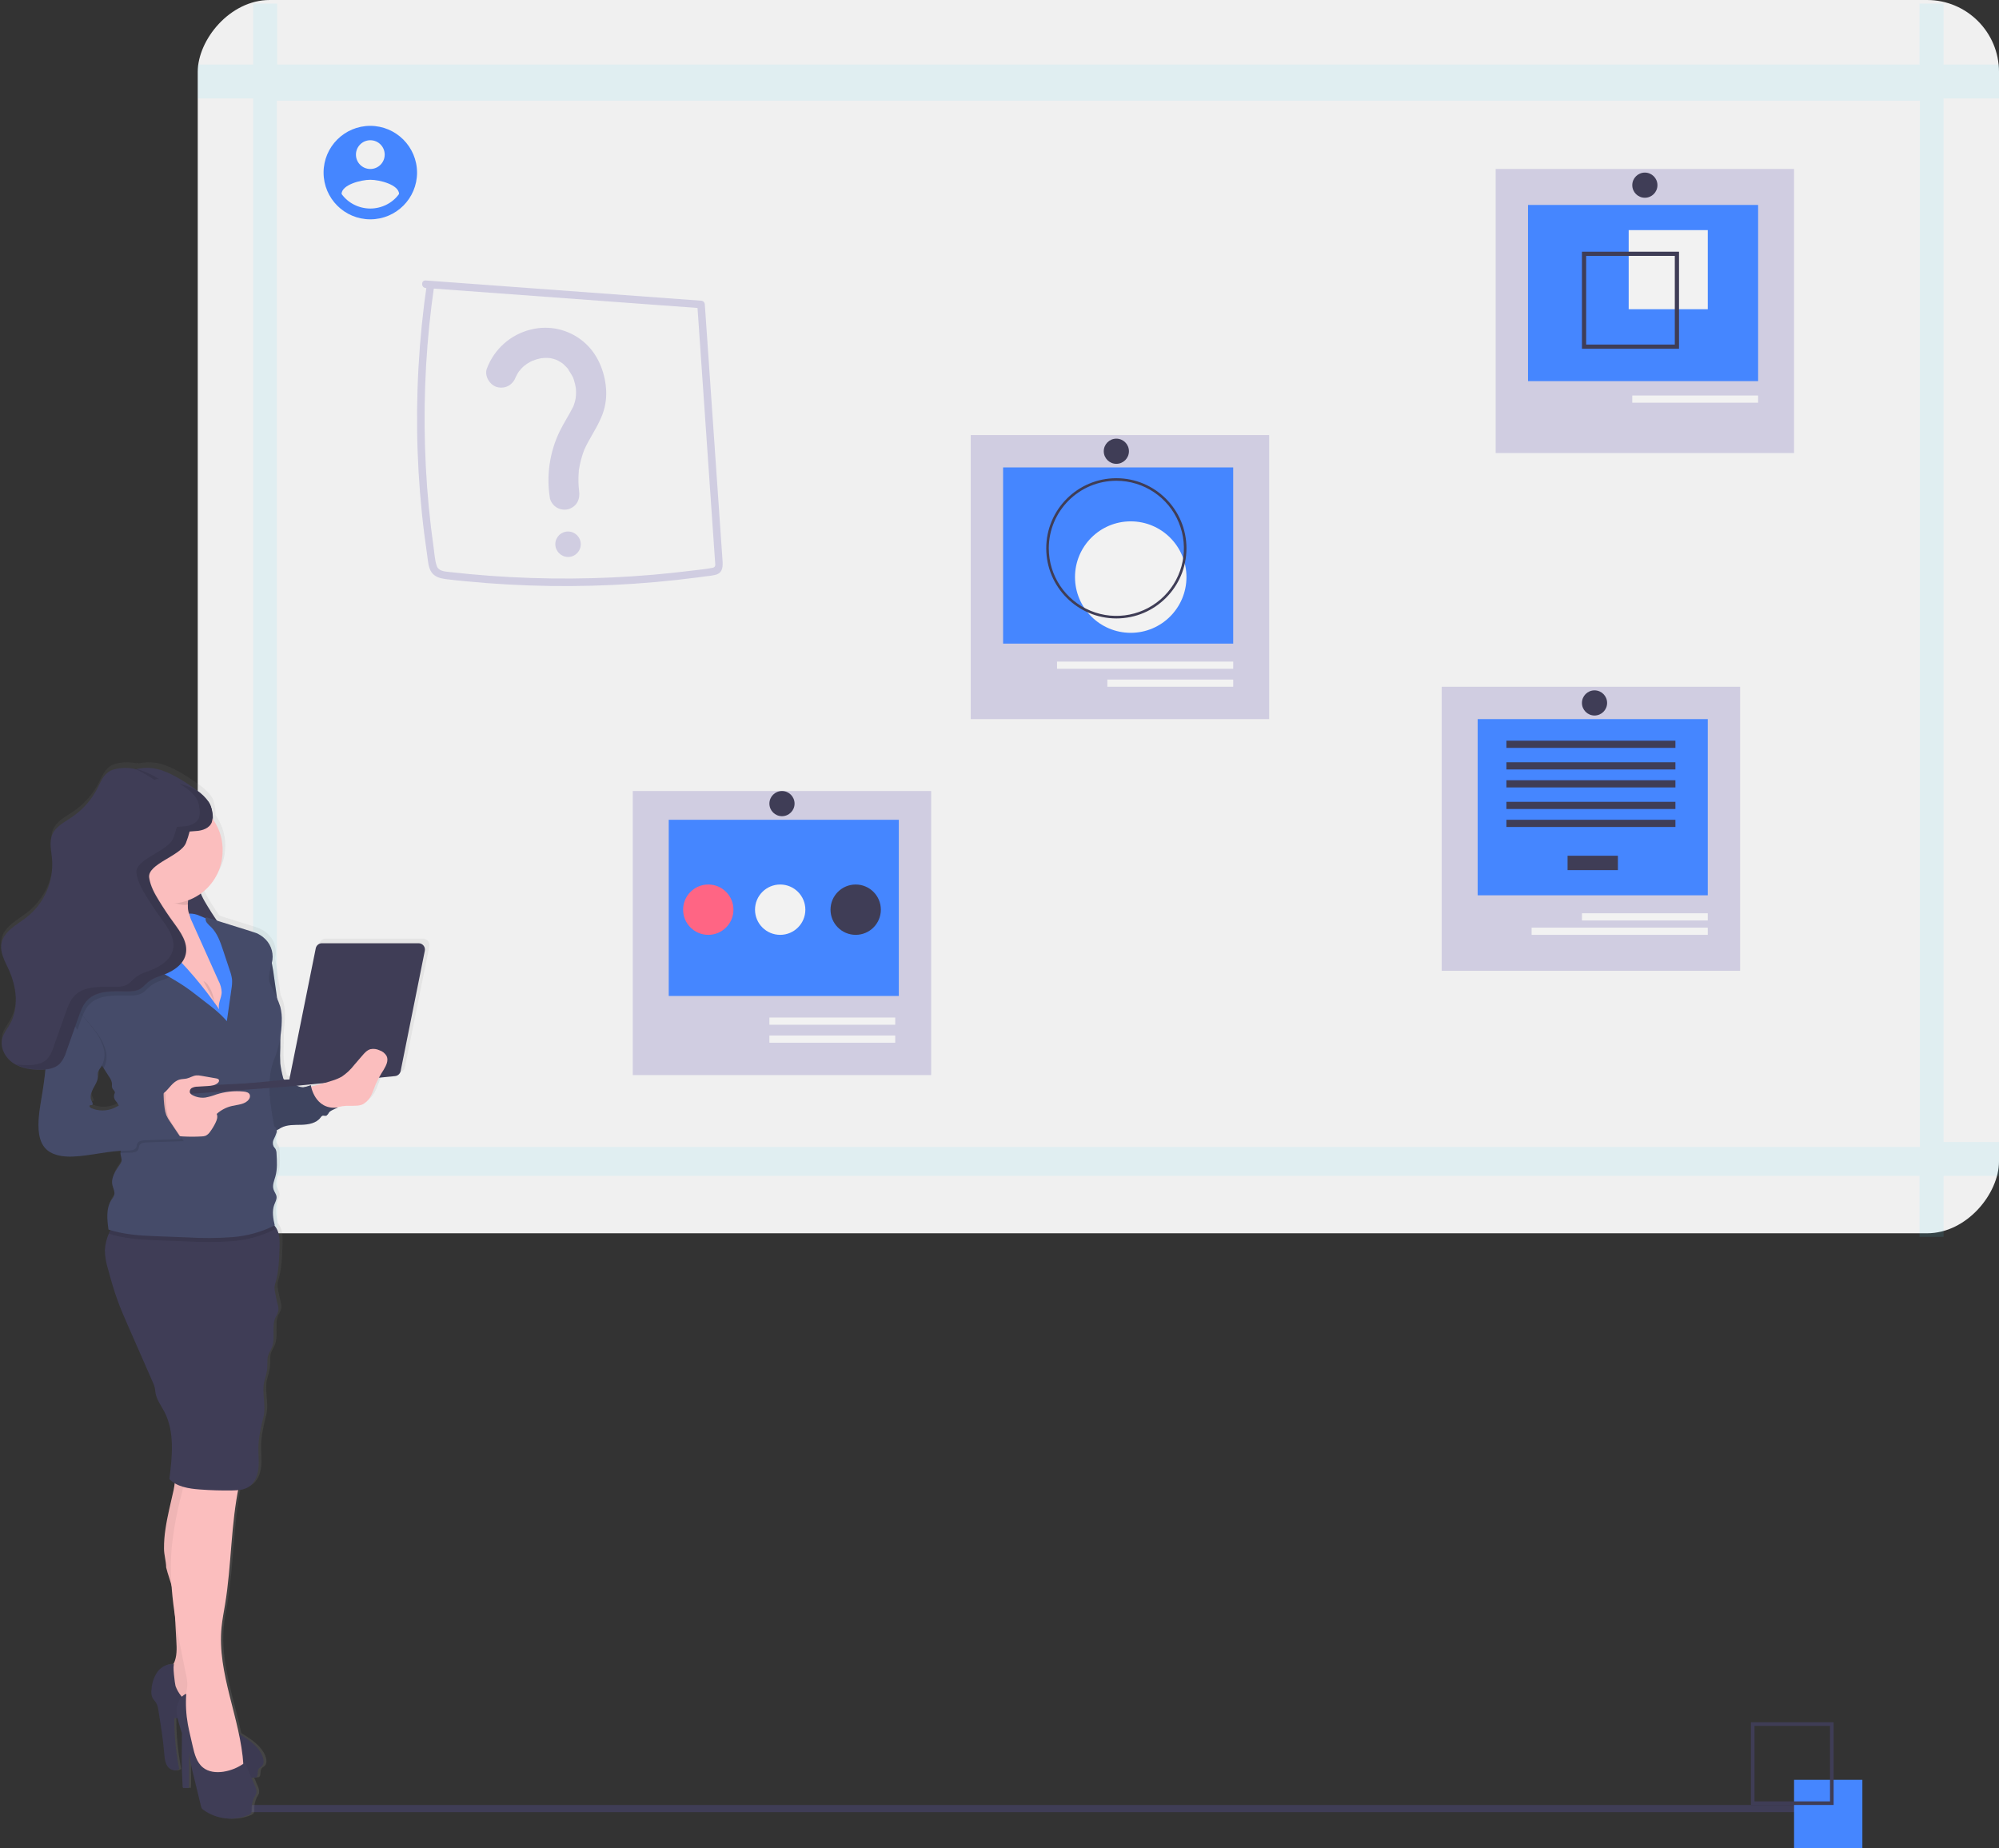 <?xml version="1.0" encoding="UTF-8"?>
<svg width="556px" height="514px" viewBox="0 0 556 514" version="1.1" xmlns="http://www.w3.org/2000/svg" xmlns:xlink="http://www.w3.org/1999/xlink">
    <rect x="0" y="0" width="556" height="514" fill="#333333" stroke="none"/>
    <!-- Generator: Sketch 64 (93537) - https://sketch.com -->
    <title>Group 23</title>
    <desc>Created with Sketch.</desc>
    <defs>
        <linearGradient x1="50.03%" y1="99.995%" x2="50.03%" y2="0.014%" id="linearGradient-1">
            <stop stop-color="#808080" stop-opacity="0.25" offset="0%"></stop>
            <stop stop-color="#808080" stop-opacity="0.12" offset="54%"></stop>
            <stop stop-color="#808080" stop-opacity="0.1" offset="100%"></stop>
        </linearGradient>
    </defs>
    <g id="homw-page" stroke="none" stroke-width="1" fill="none" fill-rule="evenodd">
        <g id="01-Productly-Copy-3" transform="translate(-135, -2954)" fill-rule="nonzero">
            <g id="Group-23" transform="translate(135, 2954)">
                <g id="Group-22" transform="translate(58, 479)">
                    <rect id="Rectangle" fill="#3F3D56" transform="translate(229, 24) scale(-1, 1) translate(-229, -24) " x="0" y="23" width="458" height="2"></rect>
                    <rect id="Rectangle" fill="#4586FF" transform="translate(450.5, 25.5) scale(-1, 1) translate(-450.5, -25.5) " x="441" y="16" width="19" height="19"></rect>
                    <path d="M452,23 L429,23 L429,0 L452,0 L452,23 Z M430,22 L451,22 L451,1 L430,1 L430,22 Z" id="Shape" fill="#3F3D56" transform="translate(440.5, 11.5) scale(-1, 1) translate(-440.5, -11.5) "></path>
                </g>
                <rect id="Rectangle" fill="#F0F0F0" transform="translate(305.5, 171.5) scale(-1, 1) translate(-305.5, -171.5) " x="55" y="0" width="501" height="343" rx="20"></rect>
                <path d="M556,27.385 L556,17.962 L540.595,17.962 L540.595,1 L533.897,1 L533.897,17.962 L77.103,17.962 L77.103,1 L70.405,1 L70.405,17.962 L55,17.962 L55,27.385 L70.405,27.385 L70.405,317.615 L55,317.615 L55,327.038 L70.405,327.038 L70.405,344 L77.103,344 L77.103,327.038 L533.897,327.038 L533.897,344 L540.595,344 L540.595,327.038 L556,327.038 L556,317.615 L540.595,317.615 L540.595,27.385 L556,27.385 Z M534,319 L77,319 L77,28 L534,28 L534,319 Z" id="Shape" fill="#58DFFF" opacity="0.1" transform="translate(305.5, 172.5) scale(-1, 1) translate(-305.5, -172.5) "></path>
                <g id="Group-14" transform="translate(416, 47)">
                    <rect id="Rectangle" fill="#D0CDE1" transform="translate(41.5, 39.5) scale(-1, 1) translate(-41.5, -39.5) " x="0" y="0" width="83" height="79"></rect>
                    <rect id="Rectangle" fill="#4586FF" transform="translate(41, 34.5) scale(-1, 1) translate(-41, -34.5) " x="9" y="10" width="64" height="49"></rect>
                    <rect id="Rectangle" fill="#F2F2F2" transform="translate(48, 28) scale(-1, 1) translate(-48, -28) " x="37" y="17" width="22" height="22"></rect>
                    <path d="M24,23 L24,50 L51,50 L51,23 L24,23 Z M49.829,48.829 L25.171,48.829 L25.171,24.171 L49.829,24.171 L49.829,48.829 Z" id="Shape" fill="#3F3D56" transform="translate(37.5, 36.5) scale(-1, 1) translate(-37.5, -36.5) "></path>
                    <rect id="Rectangle" fill="#F2F2F2" transform="translate(55.5, 64) scale(-1, 1) translate(-55.5, -64) " x="38" y="63" width="35" height="2"></rect>
                    <circle id="Oval" fill="#3F3D56" transform="translate(41.5, 4.5) scale(-1, 1) translate(-41.5, -4.5) " cx="41.5" cy="4.5" r="3.5"></circle>
                </g>
                <g id="Group-19" transform="translate(176, 220)">
                    <rect id="Rectangle" fill="#D0CDE1" transform="translate(41.5, 39.5) scale(-1, 1) translate(-41.5, -39.5) " x="0" y="0" width="83" height="79"></rect>
                    <rect id="Rectangle" fill="#4586FF" transform="translate(42, 32.5) scale(-1, 1) translate(-42, -32.5) " x="10" y="8" width="64" height="49"></rect>
                    <rect id="Rectangle" fill="#F2F2F2" transform="translate(55.5, 64) scale(-1, 1) translate(-55.5, -64) " x="38" y="63" width="35" height="2"></rect>
                    <rect id="Rectangle" fill="#F2F2F2" transform="translate(55.5, 69) scale(-1, 1) translate(-55.5, -69) " x="38" y="68" width="35" height="2"></rect>
                    <circle id="Oval" fill="#3F3D56" transform="translate(62, 33) scale(-1, 1) translate(-62, -33) " cx="62" cy="33" r="7"></circle>
                    <circle id="Oval" fill="#F2F2F2" transform="translate(41, 33) scale(-1, 1) translate(-41, -33) " cx="41" cy="33" r="7"></circle>
                    <circle id="Oval" fill="#FF6584" transform="translate(21, 33) scale(-1, 1) translate(-21, -33) " cx="21" cy="33" r="7"></circle>
                    <circle id="Oval" fill="#3F3D56" transform="translate(41.5, 3.5) scale(-1, 1) translate(-41.5, -3.5) " cx="41.5" cy="3.5" r="3.5"></circle>
                </g>
                <g id="Group-20" transform="translate(270, 121)">
                    <rect id="Rectangle" fill="#D0CDE1" transform="translate(41.5, 39.5) scale(-1, 1) translate(-41.5, -39.5) " x="0" y="0" width="83" height="79"></rect>
                    <rect id="Rectangle" fill="#4586FF" transform="translate(41, 33.5) scale(-1, 1) translate(-41, -33.5) " x="9" y="9" width="64" height="49"></rect>
                    <circle id="Oval" fill="#F2F2F2" transform="translate(44.5, 39.5) scale(-1, 1) translate(-44.5, -39.5) " cx="44.5" cy="39.5" r="15.5"></circle>
                    <path d="M40.5,51 C29.73,51 21,42.27 21,31.5 C21,20.73 29.73,12 40.5,12 C51.27,12 60,20.73 60,31.5 C59.988,42.265 51.265,50.988 40.5,51 Z M40.5,12.709 C32.9,12.709 26.048,17.287 23.139,24.309 C20.231,31.331 21.839,39.413 27.213,44.787 C32.587,50.161 40.669,51.769 47.691,48.861 C54.713,45.952 59.291,39.1 59.291,31.5 C59.279,21.127 50.873,12.721 40.5,12.709 L40.5,12.709 Z" id="Shape" fill="#3F3D56" transform="translate(40.5, 31.5) scale(-1, 1) translate(-40.5, -31.5) "></path>
                    <rect id="Rectangle" fill="#F2F2F2" transform="translate(55.5, 69) scale(-1, 1) translate(-55.5, -69) " x="38" y="68" width="35" height="2"></rect>
                    <rect id="Rectangle" fill="#F2F2F2" transform="translate(48.5, 64) scale(-1, 1) translate(-48.5, -64) " x="24" y="63" width="49" height="2"></rect>
                    <circle id="Oval" fill="#3F3D56" transform="translate(40.5, 4.5) scale(-1, 1) translate(-40.5, -4.5) " cx="40.5" cy="4.5" r="3.5"></circle>
                </g>
                <g id="Group-21" transform="translate(401, 191)">
                    <rect id="Rectangle" fill="#D0CDE1" transform="translate(41.5, 39.5) scale(-1, 1) translate(-41.5, -39.5) " x="0" y="0" width="83" height="79"></rect>
                    <rect id="Rectangle" fill="#4586FF" transform="translate(42, 33.5) scale(-1, 1) translate(-42, -33.5) " x="10" y="9" width="64" height="49"></rect>
                    <rect id="Rectangle" fill="#3F3D56" transform="translate(42, 49) scale(-1, 1) translate(-42, -49) " x="35" y="47" width="14" height="4"></rect>
                    <rect id="Rectangle" fill="#3F3D56" transform="translate(41.5, 16) scale(-1, 1) translate(-41.5, -16) " x="18" y="15" width="47" height="2"></rect>
                    <rect id="Rectangle" fill="#3F3D56" transform="translate(41.5, 22) scale(-1, 1) translate(-41.5, -22) " x="18" y="21" width="47" height="2"></rect>
                    <rect id="Rectangle" fill="#3F3D56" transform="translate(41.5, 27) scale(-1, 1) translate(-41.5, -27) " x="18" y="26" width="47" height="2"></rect>
                    <rect id="Rectangle" fill="#3F3D56" transform="translate(41.5, 33) scale(-1, 1) translate(-41.5, -33) " x="18" y="32" width="47" height="2"></rect>
                    <rect id="Rectangle" fill="#3F3D56" transform="translate(41.5, 38) scale(-1, 1) translate(-41.5, -38) " x="18" y="37" width="47" height="2"></rect>
                    <rect id="Rectangle" fill="#F2F2F2" transform="translate(56.5, 64) scale(-1, 1) translate(-56.5, -64) " x="39" y="63" width="35" height="2"></rect>
                    <rect id="Rectangle" fill="#F2F2F2" transform="translate(49.5, 68) scale(-1, 1) translate(-49.5, -68) " x="25" y="67" width="49" height="2"></rect>
                    <circle id="Oval" fill="#3F3D56" transform="translate(42.5, 4.5) scale(-1, 1) translate(-42.5, -4.5) " cx="42.5" cy="4.5" r="3.5"></circle>
                </g>
                <g id="Group-10" transform="translate(116, 78)" fill="#D0CDE1">
                    <path d="M2.412,2.099 L62.107,6.483 L78.988,7.722 L77.94,6.674 L81.111,52.509 L82.696,75.426 C82.76,76.352 82.826,77.278 82.888,78.204 C82.94,78.973 83.152,79.715 82.239,79.905 C80.425,80.283 78.536,80.44 76.698,80.672 C72.962,81.143 69.217,81.54 65.464,81.862 C50.449,83.15 35.354,83.245 20.324,82.145 C16.568,81.87 12.819,81.52 9.076,81.095 C7.684,80.937 5.957,80.878 5.448,79.318 C4.924,77.71 4.834,75.881 4.597,74.212 C3.542,66.777 2.823,59.304 2.44,51.793 C1.66,36.823 2.19,21.813 4.026,6.936 C4.251,5.114 4.497,3.295 4.763,1.478 C4.955,0.159 2.936,-0.41 2.741,0.921 C0.488,16.296 -0.379,31.841 0.151,47.371 C0.422,55.14 1.044,62.887 2.018,70.61 C2.264,72.561 2.532,74.509 2.821,76.454 C3.051,78.002 3.107,79.827 4.029,81.157 C4.918,82.44 6.411,82.852 7.879,83.048 C9.747,83.296 11.627,83.475 13.502,83.658 C29.071,85.175 44.738,85.406 60.344,84.35 C64.272,84.084 68.194,83.737 72.108,83.308 C74.037,83.097 75.963,82.866 77.886,82.615 C78.828,82.492 79.769,82.365 80.71,82.234 C81.588,82.172 82.457,82.021 83.304,81.783 C85.071,81.146 85.07,79.443 84.961,77.856 L84.552,71.953 L83.736,60.148 L80.445,12.577 L80.037,6.674 C80.021,6.103 79.561,5.643 78.988,5.627 L19.294,1.243 L2.412,0.003 C1.066,-0.095 1.072,2 2.412,2.099 L2.412,2.099 Z" id="Path"></path>
                    <path d="M27.513,26.741 C27.814,25.938 27.056,27.667 27.437,26.902 C27.538,26.699 27.632,26.494 27.74,26.293 C27.953,25.895 28.19,25.509 28.449,25.138 C28.706,24.769 29.097,24.626 28.336,25.269 C28.494,25.107 28.641,24.936 28.778,24.756 C29.133,24.365 29.512,23.997 29.912,23.653 C30.2,23.406 30.744,23.195 29.77,23.743 C29.963,23.635 30.141,23.472 30.325,23.348 C30.702,23.094 31.092,22.859 31.492,22.642 C31.693,22.534 31.896,22.431 32.101,22.332 C32.45,22.165 33.031,22.108 31.933,22.389 C32.404,22.269 32.86,22.045 33.332,21.911 C33.732,21.797 34.137,21.701 34.547,21.623 C34.913,21.554 35.576,21.606 34.327,21.635 C34.551,21.63 34.779,21.586 35.003,21.571 C35.453,21.54 35.905,21.534 36.356,21.551 C36.582,21.56 36.806,21.582 37.031,21.596 C37.778,21.64 35.899,21.387 37.03,21.603 C37.474,21.688 37.913,21.799 38.343,21.936 C38.552,22.025 38.767,22.101 38.986,22.162 L38.406,21.911 C38.548,21.973 38.689,22.038 38.829,22.106 C39.245,22.307 39.648,22.534 40.038,22.784 C40.231,22.908 40.417,23.043 40.607,23.172 C41.204,23.58 39.807,22.487 40.654,23.231 C40.941,23.484 41.216,23.749 41.48,24.027 C41.639,24.194 41.793,24.364 41.942,24.539 C42.194,24.833 42.386,25.37 41.861,24.408 C42.342,25.288 42.943,26.087 43.395,26.995 C43.781,27.77 43.043,26.033 43.337,26.849 C43.416,27.069 43.501,27.286 43.575,27.507 C43.724,27.95 43.853,28.4 43.961,28.855 C44.07,29.312 44.123,29.778 44.223,30.234 C43.948,28.977 44.149,29.704 44.176,30.046 C44.201,30.357 44.216,30.668 44.221,30.98 C44.227,31.369 44.217,31.758 44.192,32.146 C44.178,32.374 44.127,32.616 44.13,32.843 C44.114,31.663 44.215,32.251 44.142,32.647 C44.057,33.106 43.949,33.56 43.816,34.008 C43.75,34.232 43.677,34.454 43.599,34.674 C43.529,34.869 43.455,35.063 43.378,35.255 C43.604,34.729 43.622,34.679 43.432,35.105 C42.274,37.428 40.83,39.595 39.691,41.926 C36.864,47.738 35.914,54.289 36.971,60.668 C37.262,61.725 37.954,62.627 38.899,63.181 C39.879,63.744 41.04,63.897 42.132,63.605 C44.496,62.838 45.426,60.768 45.061,58.431 C44.933,57.608 45.129,59.165 45.045,58.336 C45.009,57.981 44.973,57.626 44.948,57.269 C44.898,56.557 44.877,55.843 44.887,55.128 C44.894,54.516 44.924,53.905 44.975,53.294 C44.976,52.936 45.013,52.579 45.085,52.228 C45.084,52.23 44.95,53.074 45.041,52.588 C45.079,52.388 45.106,52.185 45.142,51.984 C45.383,50.627 45.731,49.292 46.183,47.99 C46.284,47.701 46.394,47.416 46.5,47.129 C46.78,46.371 46.209,47.737 46.547,47.004 C46.849,46.349 47.162,45.704 47.506,45.07 C48.95,42.41 50.583,39.918 51.635,37.056 C52.438,34.812 52.755,32.422 52.566,30.046 C52.177,25.14 50.102,20.163 46.236,16.986 C42.184,13.604 36.764,12.366 31.651,13.654 C26.033,15.016 21.453,19.08 19.422,24.505 C18.647,26.568 20.282,29.206 22.352,29.679 C24.739,30.224 26.683,28.95 27.513,26.741 L27.513,26.741 Z" id="Path"></path>
                    <path d="M41.994,76.905 C43.95,76.905 45.536,75.319 45.536,73.363 C45.536,71.407 43.95,69.821 41.994,69.821 C40.038,69.821 38.452,71.407 38.452,73.363 C38.474,75.31 40.047,76.883 41.994,76.905 L41.994,76.905 Z" id="Path"></path>
                </g>
                <g id="Group-3" transform="translate(0, 212)">
                    <path d="M117.734,49.059 L90.565,49.059 C89.718,49.061 88.989,49.658 88.817,50.488 L81.466,86.807 C81.454,86.906 81.454,87.005 81.466,87.104 L80.767,87.18 L80.144,87.244 C80.106,87.237 80.069,87.228 80.033,87.215 C79.84,87.079 79.713,86.867 79.683,86.632 C79.327,85.339 79.068,84.02 78.909,82.688 C78.818,81.228 78.818,79.763 78.909,78.302 C78.944,77.135 78.909,75.998 78.909,74.848 C79.102,73.556 79.217,72.253 79.252,70.946 C79.322,69.553 79.184,68.157 78.845,66.804 C78.63,66.07 78.357,65.354 78.029,64.663 C77.773,62.703 77.493,60.738 77.208,58.783 C76.992,57.331 76.777,55.867 76.491,54.432 C76.555,54.193 76.608,53.953 76.649,53.708 C76.968,51.292 75.992,48.887 74.08,47.379 C73.497,46.905 72.852,46.512 72.163,46.213 C71.592,45.978 71.008,45.774 70.416,45.6 L61.043,42.683 C60.175,41.418 59.295,40.14 58.515,38.833 C57.754,37.656 57.089,36.42 56.528,35.135 C62.845,30.621 64.545,21.954 60.402,15.383 C60.245,15.138 60.082,14.893 59.913,14.66 C59.981,13.532 59.849,12.4 59.522,11.318 C59.45,10.916 59.331,10.525 59.167,10.151 C58.914,9.645 58.59,9.177 58.206,8.763 C58.13,8.675 58.043,8.593 57.961,8.506 C57.194,7.662 56.334,6.906 55.398,6.254 C52.287,3.997 48.117,1.255 44.301,0.333 C42.415,-0.096 40.459,-0.106 38.569,0.304 L38.278,0.223 L37.724,0.112 C37.864,0.17 37.998,0.246 38.138,0.31 C36.137,-0.138 34.057,-0.1 32.074,0.421 C29.604,1.156 28.742,3.116 27.699,5.257 C26.006,8.702 23.439,11.641 20.254,13.779 C18.204,15.156 15.775,16.346 14.79,18.603 C13.87,20.709 14.493,23.118 14.709,25.411 C15.24,31.73 12.547,37.89 7.55,41.785 C4.748,43.943 1.008,45.752 0.408,49.228 C-0.017,51.708 1.381,54.076 2.435,56.363 C4.666,61.181 5.429,67.067 2.808,71.693 C2.068,73.005 1.06,74.207 0.664,75.659 C-0.035,78.243 1.45,81.055 3.676,82.56 C5.901,84.065 8.691,84.468 11.383,84.456 C11.843,84.456 12.309,84.456 12.781,84.392 C12.548,86.649 12.256,88.907 11.889,91.147 C11.348,94.454 10.654,97.773 10.864,101.116 C10.975,102.924 11.388,104.797 12.559,106.191 C14.4,108.39 17.604,108.839 20.476,108.728 C25.019,108.553 29.487,107.369 34.008,107.107 C33.923,107.29 33.879,107.489 33.88,107.69 C33.88,108.478 34.363,109.347 34.142,110.128 C34.048,110.402 33.91,110.658 33.734,110.887 C32.569,112.602 31.188,114.515 31.59,116.551 C31.788,117.543 32.406,118.534 32.12,119.508 C31.94,119.964 31.688,120.387 31.375,120.763 C29.779,123.143 30.111,126.275 30.513,129.116 L31.049,129.268 C30.897,129.594 30.746,129.927 30.606,130.259 C29.953,131.734 29.576,133.315 29.493,134.926 C29.538,136.734 29.844,138.526 30.402,140.246 C31.194,143.163 32.016,146.079 33.058,148.897 C33.944,151.318 34.986,153.668 36.017,156.025 C36.344,156.748 36.664,157.478 36.984,158.207 C38.973,162.718 40.965,167.233 42.961,171.752 C43.212,172.27 43.407,172.814 43.544,173.373 C43.649,173.852 43.672,174.336 43.748,174.82 C44.062,176.698 45.285,178.279 46.183,179.965 C49.206,185.653 48.454,192.513 47.633,198.9 C48.082,199.349 48.585,199.741 49.13,200.067 C49.043,200.708 48.955,201.356 48.821,201.974 C48.023,205.62 47.074,209.237 46.52,212.941 C46.242,214.742 46.106,216.561 46.113,218.383 C46.113,220.133 46.736,221.913 46.736,223.633 C47.161,225.383 47.808,227.052 48.262,228.784 C48.449,231.473 48.763,234.163 49.165,236.846 C49.297,239.28 49.433,241.717 49.573,244.155 C49.695,246.313 49.794,248.583 48.827,250.519 C48.827,250.583 48.757,250.648 48.722,250.712 C47.005,250.595 45.348,251.371 44.336,252.765 C43.317,254.249 42.73,255.988 42.641,257.788 C42.517,258.547 42.604,259.326 42.891,260.039 C43.171,260.623 43.66,261.013 43.981,261.55 C44.295,262.174 44.492,262.85 44.563,263.545 C45.216,267.582 45.874,271.63 46.223,275.708 C46.328,276.95 46.427,278.263 47.155,279.278 C47.883,280.293 49.485,280.788 50.4,279.931 C49.477,275.259 49.02,270.507 49.037,265.744 C49.342,265.701 49.652,265.701 49.957,265.744 C50.138,266.567 50.388,267.383 50.621,268.194 C50.777,268.79 50.972,269.374 51.204,269.944 C51.111,270.743 51.204,271.945 51.169,272.528 C51.122,275.107 51.122,277.683 51.169,280.258 C51.204,281.728 51.256,283.198 51.326,284.668 C51.32,284.83 51.352,284.992 51.419,285.14 C51.464,285.197 51.534,285.227 51.606,285.222 C52.095,285.222 52.59,285.222 53.08,285.222 C53.133,284.64 53.154,284.056 53.144,283.472 C53.144,282.13 53.144,280.792 53.144,279.458 C53.144,278.315 53.144,277.172 53.144,276.028 C53.487,278.076 53.977,280.112 54.472,282.124 L55.52,286.429 L55.625,286.861 L56.517,290.507 C56.544,290.638 56.587,290.765 56.645,290.886 C56.758,291.063 56.907,291.213 57.082,291.329 C60.833,294.061 65.751,294.589 69.996,292.718 C70.157,292.653 70.305,292.56 70.433,292.443 C70.667,292.131 70.773,291.741 70.73,291.353 C70.675,290.19 70.903,289.03 71.394,287.975 C71.663,287.586 71.882,287.164 72.047,286.721 C72.147,286.002 72.008,285.27 71.65,284.638 L70.689,282.393 C71.144,282.375 71.598,282.328 72.047,282.253 C72.728,281.669 72.233,280.462 72.798,279.773 C73.033,279.56 73.284,279.365 73.55,279.19 C74.26,278.566 74.19,277.44 73.87,276.548 C72.833,273.672 70.06,271.84 67.462,270.218 L67.124,270.008 C65.004,260.092 61.264,250.321 62.26,240.258 C62.476,238.112 62.907,235.988 63.256,233.842 C65.004,223.283 64.893,212.451 66.909,201.945 C67.949,201.886 68.962,201.587 69.868,201.07 C71.575,200.008 72.408,197.955 72.635,195.966 C72.862,193.977 72.588,191.97 72.635,189.963 C72.687,187.088 73.375,184.264 74.062,181.458 C74.866,178.186 73.48,174.715 74.318,171.454 C74.637,170.451 74.89,169.428 75.076,168.392 C75.25,166.928 74.959,165.382 75.478,163.993 C75.711,163.358 76.113,162.792 76.381,162.168 C77.546,159.531 76.264,156.334 77.435,153.686 C77.813,153.072 78.094,152.403 78.268,151.703 C78.308,151.158 78.239,150.61 78.064,150.093 C77.767,148.879 77.482,147.654 77.289,146.423 C77.203,145.999 77.166,145.567 77.179,145.134 C77.236,144.676 77.339,144.224 77.487,143.787 C78.373,140.718 78.483,137.481 78.583,134.278 C78.635,132.581 78.682,130.778 77.965,129.25 C77.752,128.788 77.477,128.356 77.15,127.967 L77.237,127.92 C76.788,126.094 76.433,123.971 77.085,122.203 C77.359,121.451 77.831,120.728 77.744,119.928 C77.656,119.129 77.109,118.581 76.887,117.869 C76.509,116.703 77.085,115.443 77.423,114.241 C78.006,112.188 77.872,110.006 77.738,107.871 C77.744,107.412 77.641,106.957 77.435,106.547 C77.283,106.296 77.056,106.103 76.911,105.847 C76.615,105.215 76.63,104.482 76.951,103.863 C77.275,103.261 77.538,102.628 77.738,101.973 C77.77,101.771 77.77,101.564 77.738,101.361 C78.169,101.174 78.553,100.894 78.967,100.673 C80.715,99.739 82.783,99.879 84.751,99.827 C86.72,99.774 88.911,99.383 90.087,97.814 C90.203,97.618 90.363,97.45 90.553,97.324 C90.616,97.292 90.683,97.269 90.751,97.254 C91.468,97.353 91.917,97.348 91.817,97.161 C92.144,97.015 92.295,96.659 92.487,96.362 C92.537,96.284 92.591,96.21 92.65,96.14 C93.381,95.704 94.145,95.325 94.934,95.008 C94.793,94.991 94.65,94.991 94.509,95.008 C95.723,94.614 96.996,94.437 98.272,94.483 C99.489,94.483 101.586,94.653 102.536,93.708 C104.283,92.593 104.802,90.359 105.612,88.458 C105.881,87.841 106.182,87.24 106.515,86.655 L111.041,86.212 C111.821,86.134 112.46,85.557 112.619,84.788 L119.412,51.194 C119.514,50.682 119.388,50.15 119.065,49.739 C118.742,49.328 118.256,49.08 117.734,49.059 Z M32.016,95.143 C29.982,96.023 27.676,96.023 25.643,95.143 C25.34,95.008 25.008,94.635 25.252,94.413 C25.497,94.192 25.695,94.378 25.893,94.285 C26.272,94.098 25.998,93.538 25.788,93.177 C25.206,92.127 25.608,90.797 26.184,89.735 C26.761,88.673 27.501,87.623 27.524,86.416 C27.489,86.028 27.489,85.637 27.524,85.249 C27.709,84.699 28.002,84.191 28.386,83.756 C28.491,83.604 28.579,83.441 28.672,83.278 C28.829,83.523 28.986,83.762 29.15,84.001 C29.674,84.806 30.196,85.617 30.717,86.433 C31.132,86.983 31.395,87.633 31.48,88.318 C31.421,88.722 31.443,89.135 31.544,89.531 C31.777,90.044 32.499,90.47 32.231,90.966 C31.963,91.506 31.963,92.141 32.231,92.681 C32.505,93.153 32.913,93.544 33.186,94.011 C33.264,94.151 33.33,94.297 33.384,94.448 C32.942,94.682 32.482,94.938 32.016,95.143 Z M88.52,88.848 C88.177,88.93 87.833,89.012 87.489,89.105 C87.443,88.895 87.425,88.778 87.425,88.778 L85.608,89.321 C84.916,89.352 84.227,89.21 83.604,88.907 L91.107,88.172 C90.25,88.417 89.388,88.644 88.52,88.848 Z" id="Shape" fill="url(#linearGradient-1)"></path>
                    <path d="M33.309,6.785 C31.639,10.208 29.102,13.132 25.951,15.267 C23.918,16.638 21.518,17.816 20.546,20.062 C19.637,22.156 20.254,24.559 20.464,26.834 C20.987,33.079 18.346,39.17 13.433,43.051 C10.666,45.203 6.967,47 6.373,50.459 C5.953,52.921 7.34,55.283 8.383,57.553 C10.584,62.348 11.342,68.204 8.75,72.801 C8.016,74.108 7.002,75.303 6.629,76.75 C5.936,79.323 7.404,82.117 9.606,83.61 C11.808,85.103 14.569,85.512 17.225,85.5 C19.153,85.5 21.245,85.208 22.619,83.849 C23.54,82.939 23.994,81.673 24.425,80.454 L27.775,70.952 C28.357,69.237 29.021,67.452 30.291,66.168 C32.988,63.415 37.381,63.707 41.231,63.753 C46.898,63.822 52.537,62.932 57.909,61.123 C61.054,60.055 64.468,58.247 65.202,55.009 C65.936,51.772 63.757,48.826 61.852,46.201 C60.427,44.257 59.08,42.244 57.81,40.163 C56.569,38.157 55.386,36.039 55.043,33.706 C54.46,29.827 56.295,26.058 57.699,22.401 C59.103,18.743 60.087,14.415 58.043,11.073 C57.16,9.771 56.034,8.652 54.728,7.777 C51.652,5.531 47.528,2.807 43.759,1.891 C41.739,1.416 39.633,1.444 37.625,1.973 C35.184,2.731 34.328,4.679 33.309,6.785 Z" id="Path" fill="#3F3D56"></path>
                    <path d="M74.668,52.128 C75.424,54.702 75.96,57.337 76.27,60.003 C77.202,66.419 78.14,72.918 77.965,79.422 C77.881,80.873 77.881,82.328 77.965,83.779 C78.127,85.105 78.386,86.417 78.74,87.705 C78.765,87.94 78.891,88.152 79.083,88.288 C79.305,88.399 79.567,88.288 79.812,88.259 C80.645,88.16 81.262,88.965 81.903,89.508 C83.193,90.551 84.993,90.686 86.423,89.846 C85.984,91.799 86.741,93.828 88.351,95.014 C89.981,96.153 92.024,96.525 93.95,96.035 C92.983,95.883 92.056,96.56 91.526,97.383 C91.34,97.674 91.188,98.03 90.868,98.176 C90.548,98.322 89.994,98.135 89.616,98.333 C89.428,98.461 89.271,98.628 89.155,98.823 C87.99,100.387 85.829,100.772 83.883,100.824 C81.938,100.877 79.876,100.743 78.163,101.67 C77.738,101.898 77.342,102.189 76.899,102.376 C75.548,102.959 73.934,102.376 72.885,101.378 C71.885,100.303 71.176,98.99 70.823,97.563 C69.076,91.917 69.425,85.868 69.781,79.97 C70.346,70.596 71.534,60.994 74.668,52.128 Z" id="Path" fill="#454B69"></path>
                    <path d="M74.668,52.128 C75.424,54.702 75.96,57.337 76.27,60.003 C77.202,66.419 78.14,72.918 77.965,79.422 C77.881,80.873 77.881,82.328 77.965,83.779 C78.127,85.105 78.386,86.417 78.74,87.705 C78.765,87.94 78.891,88.152 79.083,88.288 C79.305,88.399 79.567,88.288 79.812,88.259 C80.645,88.16 81.262,88.965 81.903,89.508 C83.193,90.551 84.993,90.686 86.423,89.846 C85.984,91.799 86.741,93.828 88.351,95.014 C89.981,96.153 92.024,96.525 93.95,96.035 C92.983,95.883 92.056,96.56 91.526,97.383 C91.34,97.674 91.188,98.03 90.868,98.176 C90.548,98.322 89.994,98.135 89.616,98.333 C89.428,98.461 89.271,98.628 89.155,98.823 C87.99,100.387 85.829,100.772 83.883,100.824 C81.938,100.877 79.876,100.743 78.163,101.67 C77.738,101.898 77.342,102.189 76.899,102.376 C75.548,102.959 73.934,102.376 72.885,101.378 C71.885,100.303 71.176,98.99 70.823,97.563 C69.076,91.917 69.425,85.868 69.781,79.97 C70.346,70.596 71.534,60.994 74.668,52.128 Z" id="Path" fill="#000000" opacity="0.1"></path>
                    <path d="M46.217,223.937 C46.707,225.973 47.511,227.927 47.965,229.968 C48.296,231.728 48.491,233.511 48.548,235.3 L49.049,244.353 C49.171,246.5 49.27,248.758 48.315,250.683 C47.656,252.018 46.515,253.138 46.188,254.591 C45.676,256.866 47.301,259.018 48.827,260.786 L56.318,269.478 C58.649,272.202 61.229,275.066 64.707,275.993 C65.224,276.17 65.781,276.19 66.309,276.052 C67.276,275.731 67.748,274.558 67.608,273.543 C67.388,272.541 66.931,271.607 66.274,270.819 C64.311,268.06 62.196,265.348 60.938,262.209 C59.318,258.219 59.15,253.803 59.249,249.498 C59.645,231.94 64.054,214.586 63.553,196.998 C59.726,196.707 55.748,196.071 51.903,196.106 C48.483,196.141 48.891,199.606 48.297,202.377 C47.505,206.005 46.55,209.604 46.019,213.285 C45.743,215.078 45.609,216.89 45.617,218.704 C45.617,220.472 46.217,222.239 46.217,223.937 Z" id="Path" fill="#FBBEBE"></path>
                    <path d="M46.217,223.937 C46.707,225.973 47.511,227.927 47.965,229.968 C48.296,231.728 48.491,233.511 48.548,235.3 L49.049,244.353 C49.171,246.5 49.27,248.758 48.315,250.683 C47.656,252.018 46.515,253.138 46.188,254.591 C45.676,256.866 47.301,259.018 48.827,260.786 L56.318,269.478 C58.649,272.202 61.229,275.066 64.707,275.993 C65.224,276.17 65.781,276.19 66.309,276.052 C67.276,275.731 67.748,274.558 67.608,273.543 C67.388,272.541 66.931,271.607 66.274,270.819 C64.311,268.06 62.196,265.348 60.938,262.209 C59.318,258.219 59.15,253.803 59.249,249.498 C59.645,231.94 64.054,214.586 63.553,196.998 C59.726,196.707 55.748,196.071 51.903,196.106 C48.483,196.141 48.891,199.606 48.297,202.377 C47.505,206.005 46.55,209.604 46.019,213.285 C45.743,215.078 45.609,216.89 45.617,218.704 C45.617,220.472 46.217,222.239 46.217,223.937 Z" id="Path" fill="#000000" opacity="0.05"></path>
                    <path d="M48.483,250.91 C46.736,250.548 44.918,251.493 43.823,252.917 C42.813,254.393 42.232,256.122 42.146,257.91 C42.018,258.666 42.104,259.442 42.396,260.15 C42.67,260.704 43.153,261.124 43.468,261.655 C43.782,262.275 43.98,262.947 44.05,263.638 C44.703,267.658 45.355,271.683 45.693,275.737 C45.798,276.973 45.897,278.28 46.619,279.289 C47.342,280.298 48.95,280.788 49.829,279.943 C48.918,275.314 48.463,270.608 48.472,265.89 C50.517,265.61 52.299,267.22 53.633,268.807 C54.999,270.415 56.25,272.116 57.379,273.899 C58.328,275.588 59.427,277.187 60.664,278.677 C63.386,281.568 67.358,282.928 71.278,282.311 C71.953,281.728 71.458,280.526 72.017,279.843 C72.251,279.63 72.5,279.435 72.763,279.26 C73.468,278.642 73.392,277.51 73.078,276.635 C72.058,273.771 69.315,271.968 66.746,270.335 C62.085,267.418 57.367,264.502 52.678,261.678 C50.89,260.57 49.528,258.888 48.816,256.907 C48.647,256.399 47.913,250.718 48.483,250.91 Z" id="Path" fill="#3F3D56"></path>
                    <path d="M48.483,250.91 C46.736,250.548 44.918,251.493 43.823,252.917 C42.813,254.393 42.232,256.122 42.146,257.91 C42.018,258.666 42.104,259.442 42.396,260.15 C42.67,260.704 43.153,261.124 43.468,261.655 C43.782,262.275 43.98,262.947 44.05,263.638 C44.703,267.658 45.355,271.683 45.693,275.737 C45.798,276.973 45.897,278.28 46.619,279.289 C47.342,280.298 48.95,280.788 49.829,279.943 C48.918,275.314 48.463,270.608 48.472,265.89 C50.517,265.61 52.299,267.22 53.633,268.807 C54.999,270.415 56.25,272.116 57.379,273.899 C58.328,275.588 59.427,277.187 60.664,278.677 C63.386,281.568 67.358,282.928 71.278,282.311 C71.953,281.728 71.458,280.526 72.017,279.843 C72.251,279.63 72.5,279.435 72.763,279.26 C73.468,278.642 73.392,277.51 73.078,276.635 C72.058,273.771 69.315,271.968 66.746,270.335 C62.085,267.418 57.367,264.502 52.678,261.678 C50.89,260.57 49.528,258.888 48.816,256.907 C48.647,256.399 47.913,250.718 48.483,250.91 Z" id="Path" fill="#000000" opacity="0.05"></path>
                    <path d="M47.726,218.838 C46.788,230.569 49.416,242.248 51.751,253.78 C51.971,254.702 52.09,255.644 52.107,256.592 C52.009,257.772 51.814,258.943 51.524,260.092 C50.639,264.852 51.769,269.728 52.893,274.436 C53.674,277.697 54.775,281.378 57.81,282.801 C59.948,283.81 62.47,283.384 64.8,282.912 C65.566,282.83 66.294,282.538 66.903,282.066 C67.742,281.278 67.771,279.978 67.701,278.834 C66.897,265.884 60.35,253.465 61.625,240.55 C61.835,238.415 62.26,236.303 62.61,234.18 C64.416,223.202 64.183,211.903 66.513,201.035 C66.628,200.655 66.628,200.249 66.513,199.868 C66.315,199.495 66.003,199.197 65.621,199.017 C63.501,197.745 61.235,196.619 58.788,196.275 C56.878,196.007 54.478,196.217 52.87,197.401 C51.262,198.585 51.076,201.321 50.581,203.275 C49.193,208.373 48.238,213.579 47.726,218.838 Z" id="Path" fill="#FBBEBE"></path>
                    <path d="M50.784,284.714 C50.775,284.875 50.805,285.035 50.872,285.181 C50.916,285.239 50.986,285.272 51.058,285.268 C51.548,285.268 52.031,285.268 52.52,285.268 C52.579,284.685 52.579,284.102 52.584,283.518 L52.584,279.528 C52.584,276.367 52.584,273.193 52.445,270.049 C52.447,269.932 52.429,269.816 52.392,269.705 C52.359,269.636 52.3,269.582 52.229,269.553 C51.885,269.39 51.064,268.883 50.773,269.466 C50.482,270.049 50.61,271.887 50.592,272.651 C50.546,275.214 50.546,277.777 50.592,280.339 C50.658,281.798 50.722,283.256 50.784,284.714 Z" id="Path" fill="#3F3D56"></path>
                    <path d="M76.363,145.922 C76.351,146.352 76.388,146.783 76.474,147.205 C76.683,148.43 76.946,149.643 77.243,150.851 C77.412,151.368 77.479,151.913 77.441,152.455 C77.267,153.15 76.99,153.814 76.619,154.427 C75.454,157.034 76.707,160.26 75.577,162.862 C75.309,163.486 74.913,164.028 74.68,164.682 C74.173,166.064 74.458,167.598 74.289,169.057 C74.106,170.087 73.855,171.104 73.538,172.102 C72.717,175.345 74.074,178.798 73.282,182.053 C72.606,184.842 71.918,187.653 71.872,190.518 C71.831,192.507 72.105,194.502 71.872,196.485 C71.639,198.468 70.817,200.504 69.134,201.56 C67.806,202.394 66.157,202.488 64.584,202.517 C61.561,202.569 58.52,202.482 55.497,202.248 C52.474,202.015 49.229,201.519 47.103,199.367 C47.913,193.014 48.652,186.195 45.664,180.531 C44.779,178.857 43.567,177.282 43.258,175.415 C43.177,174.937 43.153,174.453 43.054,173.98 C42.916,173.423 42.721,172.881 42.472,172.364 C40.503,167.865 38.532,163.371 36.559,158.883 C36.245,158.16 35.93,157.437 35.604,156.713 C34.584,154.38 33.559,152.047 32.691,149.632 C31.66,146.808 30.845,143.915 30.064,141.022 C29.512,139.309 29.209,137.525 29.167,135.725 C29.252,134.133 29.625,132.57 30.268,131.111 C30.617,130.259 31.025,129.425 31.433,128.608 C43.148,125.841 55.204,124.807 67.217,125.54 C69.139,125.575 71.044,125.892 72.874,126.479 C74.114,126.918 75.23,127.648 76.13,128.608 C76.544,129.055 76.885,129.565 77.138,130.119 C77.843,131.659 77.796,133.433 77.75,135.124 C77.645,138.303 77.54,141.541 76.666,144.58 C76.519,145.016 76.418,145.465 76.363,145.922 Z" id="Path" fill="#3F3D56"></path>
                    <path d="M68.15,278.204 C66.373,279.55 64.288,280.428 62.085,280.759 C60.14,281.045 58.008,280.841 56.464,279.593 C54.717,278.198 54.093,275.83 53.592,273.637 L52.922,270.72 C52.678,269.67 52.439,268.62 52.247,267.558 C51.746,264.755 51.599,261.899 51.81,259.059 C50.214,259.683 49.258,261.579 49.153,263.288 C49.049,264.998 49.579,266.672 50.062,268.317 C50.253,269.111 50.544,269.878 50.93,270.598 C51.216,271.076 51.588,271.502 51.833,272.003 C52.138,272.746 52.314,273.535 52.351,274.337 C52.714,276.972 53.237,279.582 53.918,282.153 L54.955,286.435 L55.06,286.867 L55.94,290.495 C55.967,290.624 56.01,290.75 56.068,290.868 C56.177,291.046 56.325,291.197 56.499,291.312 C60.201,294.029 65.072,294.557 69.268,292.694 C69.428,292.628 69.576,292.535 69.705,292.42 C69.929,292.108 70.031,291.724 69.99,291.341 C69.94,290.182 70.168,289.028 70.654,287.975 C70.918,287.587 71.133,287.168 71.295,286.727 C71.391,286.012 71.254,285.286 70.905,284.656 L68.75,279.604 C68.622,279.11 68.42,278.637 68.15,278.204 Z" id="Path" fill="#3F3D56"></path>
                    <path d="M63.093,68.035 C63.012,69.147 62.793,70.244 62.441,71.302 C62.179,72.069 61.719,72.754 61.107,73.285 C60.105,71.932 58.317,71.465 56.959,70.468 C55.843,69.518 54.871,68.409 54.076,67.178 C52.328,64.844 50.336,62.773 48.472,60.568 C48.186,60.23 47.889,59.898 47.639,59.559 C46.686,58.396 45.823,57.162 45.058,55.867 C43.503,53.183 42.437,50.098 40.095,48.068 C38.819,46.959 37.217,46.23 36.087,44.976 C36.777,43.794 37.226,42.488 37.41,41.132 C37.678,39.831 37.94,38.524 38.08,37.2 C38.12,36.85 38.144,36.5 38.155,36.15 C38.155,35.998 38.155,35.853 38.155,35.701 C38.155,34.622 37.462,32.784 38.563,32.166 C39.571,31.583 41.225,31.583 42.414,31.618 L42.629,31.618 C45.388,31.648 48.078,32.483 50.371,34.021 C50.893,34.341 51.348,34.759 51.711,35.252 C52.242,36.223 52.446,37.34 52.293,38.437 C52.293,38.693 52.293,38.95 52.252,39.201 L52.252,39.574 C52.212,40.823 52.334,42.158 53.208,43.028 C54.082,43.897 55.631,44.008 56.907,44.404 C57.117,44.474 57.315,44.544 57.518,44.626 C58.915,45.257 60.108,46.268 60.961,47.543 C61.92,49.008 62.598,50.641 62.959,52.355 C63.315,53.889 63.539,55.45 63.629,57.022 C63.755,60.701 63.576,64.385 63.093,68.035 Z" id="Path" fill="#FBBEBE"></path>
                    <path d="M52.27,39.172 L52.27,39.545 C50.715,40.128 46.922,38.518 45.169,38.518 C41.674,38.518 40.614,39.201 38.097,37.171 C38.15,36.675 38.184,36.173 38.196,35.672 C38.196,34.593 37.503,32.755 38.604,32.137 C39.705,31.518 41.458,31.553 42.647,31.588 C45.406,31.619 48.096,32.454 50.388,33.992 C50.91,34.312 51.365,34.73 51.728,35.223 C52.468,36.343 52.351,37.818 52.27,39.172 Z" id="Path" fill="#000000" opacity="0.1"></path>
                    <path d="M61.911,24.641 C61.912,29.027 59.951,33.184 56.568,35.969 C53.184,38.754 48.732,39.876 44.435,39.026 C37.576,37.665 32.633,31.643 32.627,24.641 C32.521,19.331 35.29,14.378 39.865,11.692 C44.441,9.006 50.109,9.006 54.684,11.692 C59.26,14.378 62.028,19.331 61.922,24.641 L61.911,24.641 Z" id="Path" fill="#FBBEBE"></path>
                    <path d="M37.27,41.972 C36.81,41.586 36.247,41.344 35.65,41.278 C34.775,41.363 34.025,41.943 33.722,42.771 C33.367,43.558 33.256,44.428 32.948,45.238 C32.529,46.329 31.768,47.254 30.781,47.875 C30.087,48.307 29.266,48.61 28.794,49.275 C28.049,50.331 28.503,51.807 29.132,52.938 C31.462,57.156 35.715,59.938 39.786,62.511 L44.377,65.428 C46.22,66.651 48.13,67.77 50.097,68.782 C53.283,70.357 56.732,71.366 59.901,72.976 C61.357,73.711 62.814,74.592 64.404,74.843 C64.743,73.757 64.956,72.635 65.039,71.5 C65.825,64.5 66.6,57.343 65.039,50.471 C64.833,49.14 64.273,47.889 63.419,46.848 C62.819,46.273 62.13,45.797 61.381,45.437 C59.521,44.434 57.607,43.534 55.649,42.742 C54.73,42.297 53.721,42.073 52.701,42.088 C52.789,42.855 53.018,43.599 53.377,44.282 C55.835,49.769 58.297,55.258 60.763,60.749 C61.304,61.75 61.611,62.861 61.66,63.998 C61.608,65.614 60.495,67.189 60.967,68.741 C56.67,62.484 51.741,56.686 46.258,51.439 C46.018,51.237 45.82,50.989 45.676,50.71 C45.543,50.27 45.515,49.804 45.594,49.351 C45.647,48.488 45.466,47.333 44.744,46.755 C44.243,46.353 43.503,46.236 42.95,45.886 C41.021,44.661 39.163,43.278 37.27,41.972 Z" id="Path" fill="#4586FF"></path>
                    <path d="M76.416,129.909 C72.714,131.773 68.682,132.889 64.55,133.193 C60.429,133.488 56.294,133.511 52.171,133.263 L42.781,132.908 C38.517,132.738 34.328,132.394 30.262,131.111 C30.612,130.259 31.019,129.425 31.427,128.608 C43.142,125.841 55.198,124.807 67.212,125.54 C69.133,125.575 71.038,125.892 72.868,126.479 C74.108,126.918 75.224,127.648 76.124,128.608 C76.217,129.052 76.322,129.489 76.416,129.909 Z" id="Path" fill="#000000" opacity="0.1"></path>
                    <path d="M75.757,84.071 C74.138,89.56 75.25,95.568 76.258,101.198 C76.839,101.592 77.105,102.311 76.922,102.988 C76.721,103.638 76.46,104.266 76.142,104.867 C75.822,105.479 75.805,106.206 76.095,106.833 C76.241,107.089 76.468,107.288 76.619,107.538 C76.822,107.946 76.923,108.396 76.917,108.851 C77.045,110.974 77.173,113.144 76.602,115.192 C76.27,116.358 75.705,117.618 76.078,118.797 C76.299,119.508 76.847,120.109 76.922,120.85 C76.998,121.591 76.544,122.361 76.27,123.108 C75.623,124.858 75.973,126.975 76.421,128.795 C72.72,130.659 68.688,131.775 64.555,132.079 C60.435,132.377 56.3,132.4 52.177,132.149 L42.786,131.793 C38.487,131.63 34.27,131.28 30.175,129.973 C29.779,127.144 29.447,124.029 31.031,121.667 C31.337,121.288 31.584,120.865 31.765,120.413 C32.045,119.444 31.433,118.458 31.241,117.496 C30.839,115.472 32.196,113.564 33.355,111.867 C33.534,111.639 33.672,111.383 33.763,111.108 C33.979,110.327 33.507,109.469 33.501,108.682 C33.496,108.455 33.548,108.23 33.652,108.028 C33.821,107.696 34.148,107.445 34.322,107.142 C34.508,106.717 34.565,106.246 34.485,105.788 C34.268,102.852 33.915,99.936 33.425,97.038 C33.379,96.782 33.332,96.513 33.268,96.251 C33.185,95.843 33.042,95.45 32.843,95.084 C32.569,94.612 32.167,94.233 31.899,93.76 C31.631,93.222 31.631,92.589 31.899,92.051 C32.161,91.561 31.445,91.135 31.217,90.628 C31.12,90.233 31.098,89.823 31.153,89.42 C31.07,88.738 30.809,88.09 30.396,87.542 C29.883,86.731 29.371,85.926 28.847,85.127 C26.517,81.506 24.087,77.948 21.559,74.452 C20.359,72.778 19.13,71.109 17.889,69.464 C16.882,68.134 15.845,66.787 15.338,65.194 C15.248,64.918 15.178,64.635 15.128,64.348 C14.847,62.819 15.065,61.24 15.751,59.845 C16.43,58.688 17.21,57.593 18.082,56.573 C18.906,55.321 19.801,54.118 20.761,52.968 C21.74,51.81 23.147,51.101 24.658,51.002 C25.526,51.002 26.54,51.247 27.14,50.623 C27.361,50.401 27.478,50.103 27.722,49.888 C28.357,49.304 29.4,49.695 30.163,50.127 L44.831,58.428 L47.208,59.781 C47.639,60.038 48.082,60.294 48.513,60.557 C50.548,61.746 52.498,63.076 54.35,64.535 C57.064,66.717 60.076,68.723 62.441,71.278 C62.668,71.518 62.883,71.757 63.093,72.008 C63.52,69.021 63.948,66.03 64.375,63.036 C64.533,62.174 64.589,61.297 64.544,60.423 C64.433,59.563 64.222,58.719 63.915,57.908 C63.821,57.617 63.722,57.325 63.629,57.033 C63.099,55.447 62.569,53.866 62.045,52.279 C61.27,49.946 60.443,47.537 58.695,45.822 C58.271,45.46 57.881,45.06 57.53,44.626 C57.53,44.626 57.53,44.626 57.53,44.626 C57.194,44.186 57.086,43.613 57.239,43.08 L69.594,46.942 C70.177,47.128 70.759,47.309 71.342,47.525 C72.026,47.824 72.665,48.217 73.241,48.692 C75.131,50.198 76.093,52.588 75.775,54.986 C75.652,55.762 75.384,56.497 75.221,57.261 C74.936,58.643 74.493,60.236 75.093,61.519 C75.693,62.803 76.258,63.934 76.8,65.142 C77.269,66.062 77.658,67.02 77.965,68.006 C78.303,69.353 78.438,70.743 78.367,72.13 C78.294,75.225 77.76,78.293 76.783,81.23 C76.416,82.158 76.049,83.103 75.757,84.071 Z" id="Path" fill="#454B69"></path>
                    <polygon id="Path" fill="#3F3D56" points="50.546 91.024 79.841 88.265 84.961 87.688 80.254 89.356"></polygon>
                    <polygon id="Path" fill="#3F3D56" points="49.887 92.448 49.887 90.237 80.942 88.703 82.456 90.003"></polygon>
                    <path d="M49.986,88.242 C50.639,88.067 51.338,88.102 51.996,87.944 C52.852,87.74 53.621,87.215 54.495,87.104 C55.034,87.062 55.576,87.101 56.103,87.221 L60.122,87.921 C60.431,87.979 60.792,88.073 60.903,88.37 C60.963,88.643 60.869,88.927 60.658,89.111 C59.936,89.875 58.783,89.986 57.746,90.05 L54.944,90.219 C54.398,90.211 53.858,90.335 53.371,90.581 C52.887,90.858 52.667,91.44 52.847,91.969 C52.997,92.224 53.22,92.427 53.487,92.553 C54.604,93.169 55.887,93.412 57.151,93.247 C58.173,93.052 59.175,92.767 60.146,92.395 C62.611,91.603 65.212,91.327 67.788,91.584 C68.458,91.648 69.239,91.841 69.478,92.471 C69.606,92.92 69.506,93.405 69.21,93.766 C68.208,95.16 66.216,95.207 64.55,95.586 C62.957,95.95 61.483,96.715 60.268,97.808 C60.641,98.573 60.332,99.483 59.959,100.241 C59.538,101.119 59.034,101.954 58.456,102.738 C58.145,103.224 57.708,103.617 57.192,103.875 C56.853,103.993 56.497,104.056 56.138,104.062 C52.657,104.268 49.164,104.072 45.728,103.478 C45.357,103.452 45.005,103.305 44.726,103.058 C44.549,102.822 44.438,102.542 44.406,102.248 C44.05,100.498 43.736,98.748 43.468,96.957 C43.206,95.847 43.313,94.682 43.771,93.638 C44.202,92.827 44.878,92.564 45.565,92.016 C47.056,90.832 48.012,88.767 49.986,88.242 Z" id="Path" fill="#FBBEBE"></path>
                    <path d="M87.821,51.76 L80.551,87.868 C80.431,88.42 80.584,88.996 80.962,89.414 C81.34,89.833 81.896,90.044 82.456,89.98 L109.876,87.285 C110.652,87.216 111.289,86.64 111.437,85.873 L118.153,52.454 C118.266,51.931 118.133,51.384 117.792,50.972 C117.451,50.559 116.941,50.325 116.406,50.337 L89.551,50.337 C88.707,50.33 87.979,50.929 87.821,51.76 Z" id="Path" fill="#3F3D56"></path>
                    <path d="M101.464,94.746 C103.212,93.643 103.707,91.415 104.505,89.531 C105.145,88.149 105.881,86.814 106.707,85.535 C107.406,84.368 108.105,82.974 107.551,81.743 C107.115,80.958 106.393,80.371 105.536,80.104 C104.763,79.732 103.889,79.624 103.049,79.795 C102.105,80.052 101.406,80.833 100.771,81.574 L98.511,84.199 C97.542,85.457 96.378,86.55 95.062,87.437 C94.234,87.897 93.359,88.267 92.452,88.539 C90.833,89.076 89.19,89.548 87.53,89.945 C86.575,90.132 85.644,90.421 84.751,90.808 C84.39,90.943 84.096,91.215 83.936,91.567 C83.863,92.004 83.966,92.453 84.221,92.815 C84.804,93.883 85.45,96.058 86.645,96.438 C87.782,96.719 88.942,96.901 90.111,96.98 C91.276,97.103 92.155,96.636 93.186,96.198 C94.487,95.703 95.875,95.481 97.264,95.545 C98.452,95.522 100.526,95.691 101.464,94.746 Z" id="Path" fill="#FBBEBE"></path>
                    <path d="M86.452,89.852 C86.452,89.852 87.483,96.799 93.95,96.035 C93.95,96.035 90.507,97.406 90.868,98.176 C91.229,98.946 82.887,96.677 82.887,96.677 L82.456,93.054 C82.456,93.054 82.183,91.053 82.456,91.001 C82.73,90.948 86.452,89.852 86.452,89.852 Z" id="Path" fill="#454B69"></path>
                    <path d="M86.452,89.852 C86.452,89.852 87.483,96.799 93.95,96.035 C93.95,96.035 90.507,97.406 90.868,98.176 C91.229,98.946 82.887,96.677 82.887,96.677 L82.456,93.054 C82.456,93.054 82.183,91.053 82.456,91.001 C82.73,90.948 86.452,89.852 86.452,89.852 Z" id="Path" fill="#000000" opacity="0.1"></path>
                    <path d="M56.569,60.819 C57.207,61.14 57.731,61.649 58.072,62.278 C58.615,63.141 59.026,64.081 59.289,65.066 C59.61,66.233 59.761,67.603 60.647,68.467" id="Path" fill="#000000" opacity="0.1"></path>
                    <path d="M29.383,80.063 C29.856,81.753 29.66,83.561 28.835,85.109 C26.505,81.489 24.076,77.93 21.548,74.434 C20.348,72.76 19.118,71.092 17.878,69.447 C16.87,68.117 15.833,66.769 15.326,65.177 C15.237,64.9 15.166,64.617 15.117,64.331 C15.738,63.405 16.67,62.732 17.744,62.435 C19.445,67.376 23.755,70.917 26.843,75.14 C27.996,76.604 28.858,78.275 29.383,80.063 L29.383,80.063 Z" id="Path" fill="#000000" opacity="0.1"></path>
                    <path d="M51.099,105.368 L40.893,105.718 C40.025,105.748 38.953,105.917 38.68,106.745 C38.598,107.008 38.61,107.293 38.528,107.556 C38.243,108.483 37.002,108.594 36.029,108.588 C35.184,108.588 34.34,108.623 33.501,108.688 C33.496,108.461 33.548,108.236 33.652,108.034 C33.821,107.702 34.148,107.451 34.322,107.148 C34.508,106.722 34.565,106.252 34.485,105.794 C34.268,102.858 33.915,99.942 33.425,97.044 C33.379,96.788 33.332,96.519 33.268,96.257 C34.058,95.735 34.983,95.455 35.93,95.452 C36.769,95.545 37.538,96.035 38.377,95.994 C39.833,95.918 40.841,94.291 42.297,94.198 C42.608,94.22 42.921,94.183 43.217,94.087 C43.678,93.853 43.753,93.241 43.992,92.786 C44.342,92.109 45.32,91.946 46.06,92.121 C46.04,93.666 46.139,95.211 46.357,96.741 C46.43,97.411 46.587,98.07 46.823,98.701 C47.101,99.34 47.449,99.947 47.86,100.509 C48.955,102.143 50.004,103.723 51.099,105.368 Z" id="Path" fill="#000000" opacity="0.1"></path>
                    <path d="M17.184,61.881 C15.373,62.336 14.085,64.039 13.555,65.836 C13.025,67.633 13.118,69.546 13.171,71.418 C13.35,78.368 12.876,85.319 11.755,92.179 C11.219,95.469 10.532,98.771 10.736,102.096 C10.847,103.898 11.26,105.759 12.414,107.148 C14.237,109.329 17.406,109.778 20.249,109.668 C25.351,109.469 30.361,107.97 35.47,108.005 C36.443,108.005 37.678,107.894 37.969,106.967 C38.05,106.71 38.033,106.424 38.12,106.162 C38.388,105.333 39.46,105.158 40.334,105.129 L50.54,104.785 C49.445,103.169 48.396,101.583 47.301,99.967 C46.891,99.402 46.542,98.796 46.258,98.158 C46.024,97.524 45.868,96.864 45.792,96.193 C45.576,94.664 45.479,93.122 45.501,91.578 C44.761,91.409 43.753,91.578 43.427,92.238 C43.188,92.698 43.113,93.305 42.658,93.538 C42.361,93.64 42.045,93.678 41.732,93.649 C40.282,93.748 39.274,95.399 37.817,95.452 C36.979,95.493 36.204,94.997 35.371,94.909 C34.049,94.769 32.866,95.644 31.654,96.181 C29.645,97.062 27.36,97.062 25.351,96.181 C25.054,96.053 24.722,95.679 24.967,95.458 C25.212,95.236 25.404,95.423 25.602,95.329 C25.975,95.143 25.701,94.588 25.497,94.227 C24.915,93.183 25.322,91.893 25.887,90.808 C26.452,89.723 27.192,88.703 27.21,87.501 C27.174,87.113 27.174,86.722 27.21,86.334 C27.393,85.786 27.685,85.281 28.066,84.847 C29.056,83.244 29.327,81.298 28.812,79.486 C28.285,77.699 27.42,76.03 26.266,74.568 C23.202,70.368 18.891,66.822 17.184,61.881 Z" id="Path" fill="#454B69"></path>
                    <path d="M44.79,58.41 L47.167,59.763 C46.438,60.102 45.692,60.4 44.93,60.656 C39.571,62.458 41.482,64.961 35.831,64.891 C31.981,64.85 27.588,64.553 24.891,67.306 C23.621,68.601 22.981,70.374 22.375,72.089 C22.095,72.871 21.821,73.653 21.548,74.423 C20.348,72.748 19.118,71.08 17.878,69.435 C16.87,68.105 15.833,66.758 15.326,65.165 C14.774,63.395 14.922,61.48 15.74,59.816 C16.419,58.658 17.198,57.563 18.07,56.543 C18.895,55.292 19.789,54.089 20.75,52.938 C21.729,51.781 23.135,51.072 24.647,50.973 C25.515,50.973 26.528,51.218 27.128,50.593 C27.35,50.372 27.466,50.074 27.711,49.858 C28.346,49.275 29.388,49.666 30.151,50.098 L44.79,58.41 Z" id="Path" fill="#000000" opacity="0.1"></path>
                    <path d="M58.969,13.826 C58.891,13.127 58.718,12.442 58.456,11.79 C58.205,11.288 57.886,10.822 57.507,10.408 C55.01,7.589 51.436,5.963 47.674,5.933 C47.35,5.912 47.025,5.964 46.724,6.085 C46.649,6.119 46.579,6.162 46.515,6.213 C43.829,4.399 40.689,2.62 37.777,1.914 C35.756,1.439 33.65,1.467 31.643,1.996 C29.202,2.731 28.351,4.679 27.315,6.808 C25.647,10.232 23.109,13.157 19.957,15.29 C17.93,16.661 15.524,17.839 14.551,20.085 C13.643,22.179 14.26,24.583 14.476,26.858 C14.988,33.101 12.35,39.187 7.445,43.074 C4.672,45.227 0.973,47.023 0.384,50.483 C-0.035,52.944 1.346,55.307 2.388,57.576 C4.596,62.371 5.353,68.228 2.761,72.824 C2.021,74.131 1.014,75.327 0.635,76.773 C-0.058,79.346 1.416,82.14 3.612,83.633 C5.808,85.127 8.575,85.535 11.231,85.524 C13.165,85.524 15.256,85.232 16.625,83.873 C17.476,82.891 18.095,81.731 18.437,80.478 C19.555,77.308 20.676,74.141 21.798,70.975 C22.381,69.26 23.045,67.475 24.315,66.192 C27.006,63.438 31.404,63.73 35.249,63.777 C40.905,63.847 38.994,61.35 44.348,59.542 C47.493,58.48 50.913,56.672 51.647,53.428 C52.381,50.185 50.202,47.245 48.297,44.62 C46.868,42.676 45.52,40.663 44.254,38.583 C43.014,36.576 41.831,34.458 41.487,32.125 C40.905,28.246 50.313,26.082 51.722,22.424 C52.125,21.392 52.463,20.336 52.736,19.263 C53.412,19.21 54.035,19.146 54.483,19.128 C56.283,19.047 58.305,18.341 58.922,16.649 C59.174,15.727 59.19,14.756 58.969,13.826 L58.969,13.826 Z" id="Path" fill="#3F3D56"></path>
                    <g id="Group" opacity="0.1" transform="translate(4.183, 1.541)" fill="#000000">
                        <path d="M38.971,3.255 C39.274,3.14 39.597,3.09 39.92,3.109 L40.054,3.109 C38.067,1.855 35.909,0.896 33.647,0.263 L33.105,0.152 C35.088,1.066 36.99,2.147 38.79,3.383 C38.847,3.335 38.907,3.292 38.971,3.255 Z" id="Path"></path>
                        <path d="M54.786,12.174 C54.708,11.475 54.536,10.791 54.274,10.138 C54.024,9.635 53.704,9.169 53.324,8.756 C51.333,6.51 48.641,5.003 45.687,4.48 C47.238,5.235 48.624,6.29 49.765,7.583 C50.148,7.993 50.468,8.457 50.715,8.96 C50.981,9.613 51.154,10.3 51.227,11.002 C51.452,11.931 51.44,12.902 51.192,13.825 C50.581,15.517 48.553,16.223 46.759,16.298 C46.322,16.298 45.693,16.386 45.012,16.433 C44.74,17.508 44.401,18.566 43.998,19.6 C42.588,23.252 33.198,25.433 33.769,29.301 C34.107,31.634 35.295,33.752 36.53,35.758 C37.765,37.765 39.151,39.842 40.573,41.796 C42.478,44.421 44.65,47.437 43.922,50.604 C43.194,53.772 39.775,55.656 36.629,56.718 C31.27,58.526 33.181,61.023 27.53,60.953 C23.68,60.906 19.282,60.614 16.59,63.367 C15.32,64.662 14.68,66.436 14.074,68.151 L10.713,77.653 C10.37,78.905 9.753,80.065 8.907,81.048 C7.532,82.407 5.441,82.688 3.513,82.693 C2.414,82.705 1.317,82.623 0.233,82.448 C2.283,83.562 4.724,83.883 7.078,83.872 C9.012,83.872 11.103,83.58 12.472,82.221 C13.323,81.24 13.942,80.079 14.283,78.826 C15.402,75.66 16.522,72.493 17.645,69.323 C18.227,67.608 18.891,65.823 20.161,64.54 C22.852,61.787 27.25,62.078 31.095,62.125 C36.751,62.195 34.841,59.698 40.194,57.89 C43.34,56.828 46.759,55.02 47.493,51.777 C48.227,48.533 46.049,45.593 44.144,42.968 C42.715,41.024 41.367,39.011 40.101,36.931 C38.86,34.924 37.678,32.807 37.334,30.473 C36.751,26.594 46.159,24.43 47.569,20.773 C47.971,19.74 48.31,18.685 48.583,17.611 C49.258,17.558 49.882,17.494 50.33,17.477 C52.13,17.395 54.151,16.689 54.769,14.998 C55.011,14.073 55.017,13.102 54.786,12.174 L54.786,12.174 Z" id="Path"></path>
                    </g>
                </g>
                <path d="M103,35 C95.82,35 90,40.82 90,48 C90,55.18 95.82,61 103,61 C110.18,61 116,55.18 116,48 C115.979,40.829 110.171,35.021 103,35 Z M103,39 C105.209,39 107,40.791 107,43 C107,45.209 105.209,47 103,47 C100.791,47 99,45.209 99,43 C99.007,40.794 100.794,39.007 103,39 Z M103,58 C99.792,57.986 96.798,56.465 95,53.936 C95.064,51.397 100.333,50 103,50 C105.667,50 110.936,51.397 111,53.936 C109.2,56.463 106.207,57.983 103,58 L103,58 Z" id="Shape" fill="#4586FF"></path>
            </g>
        </g>
    </g>
</svg>